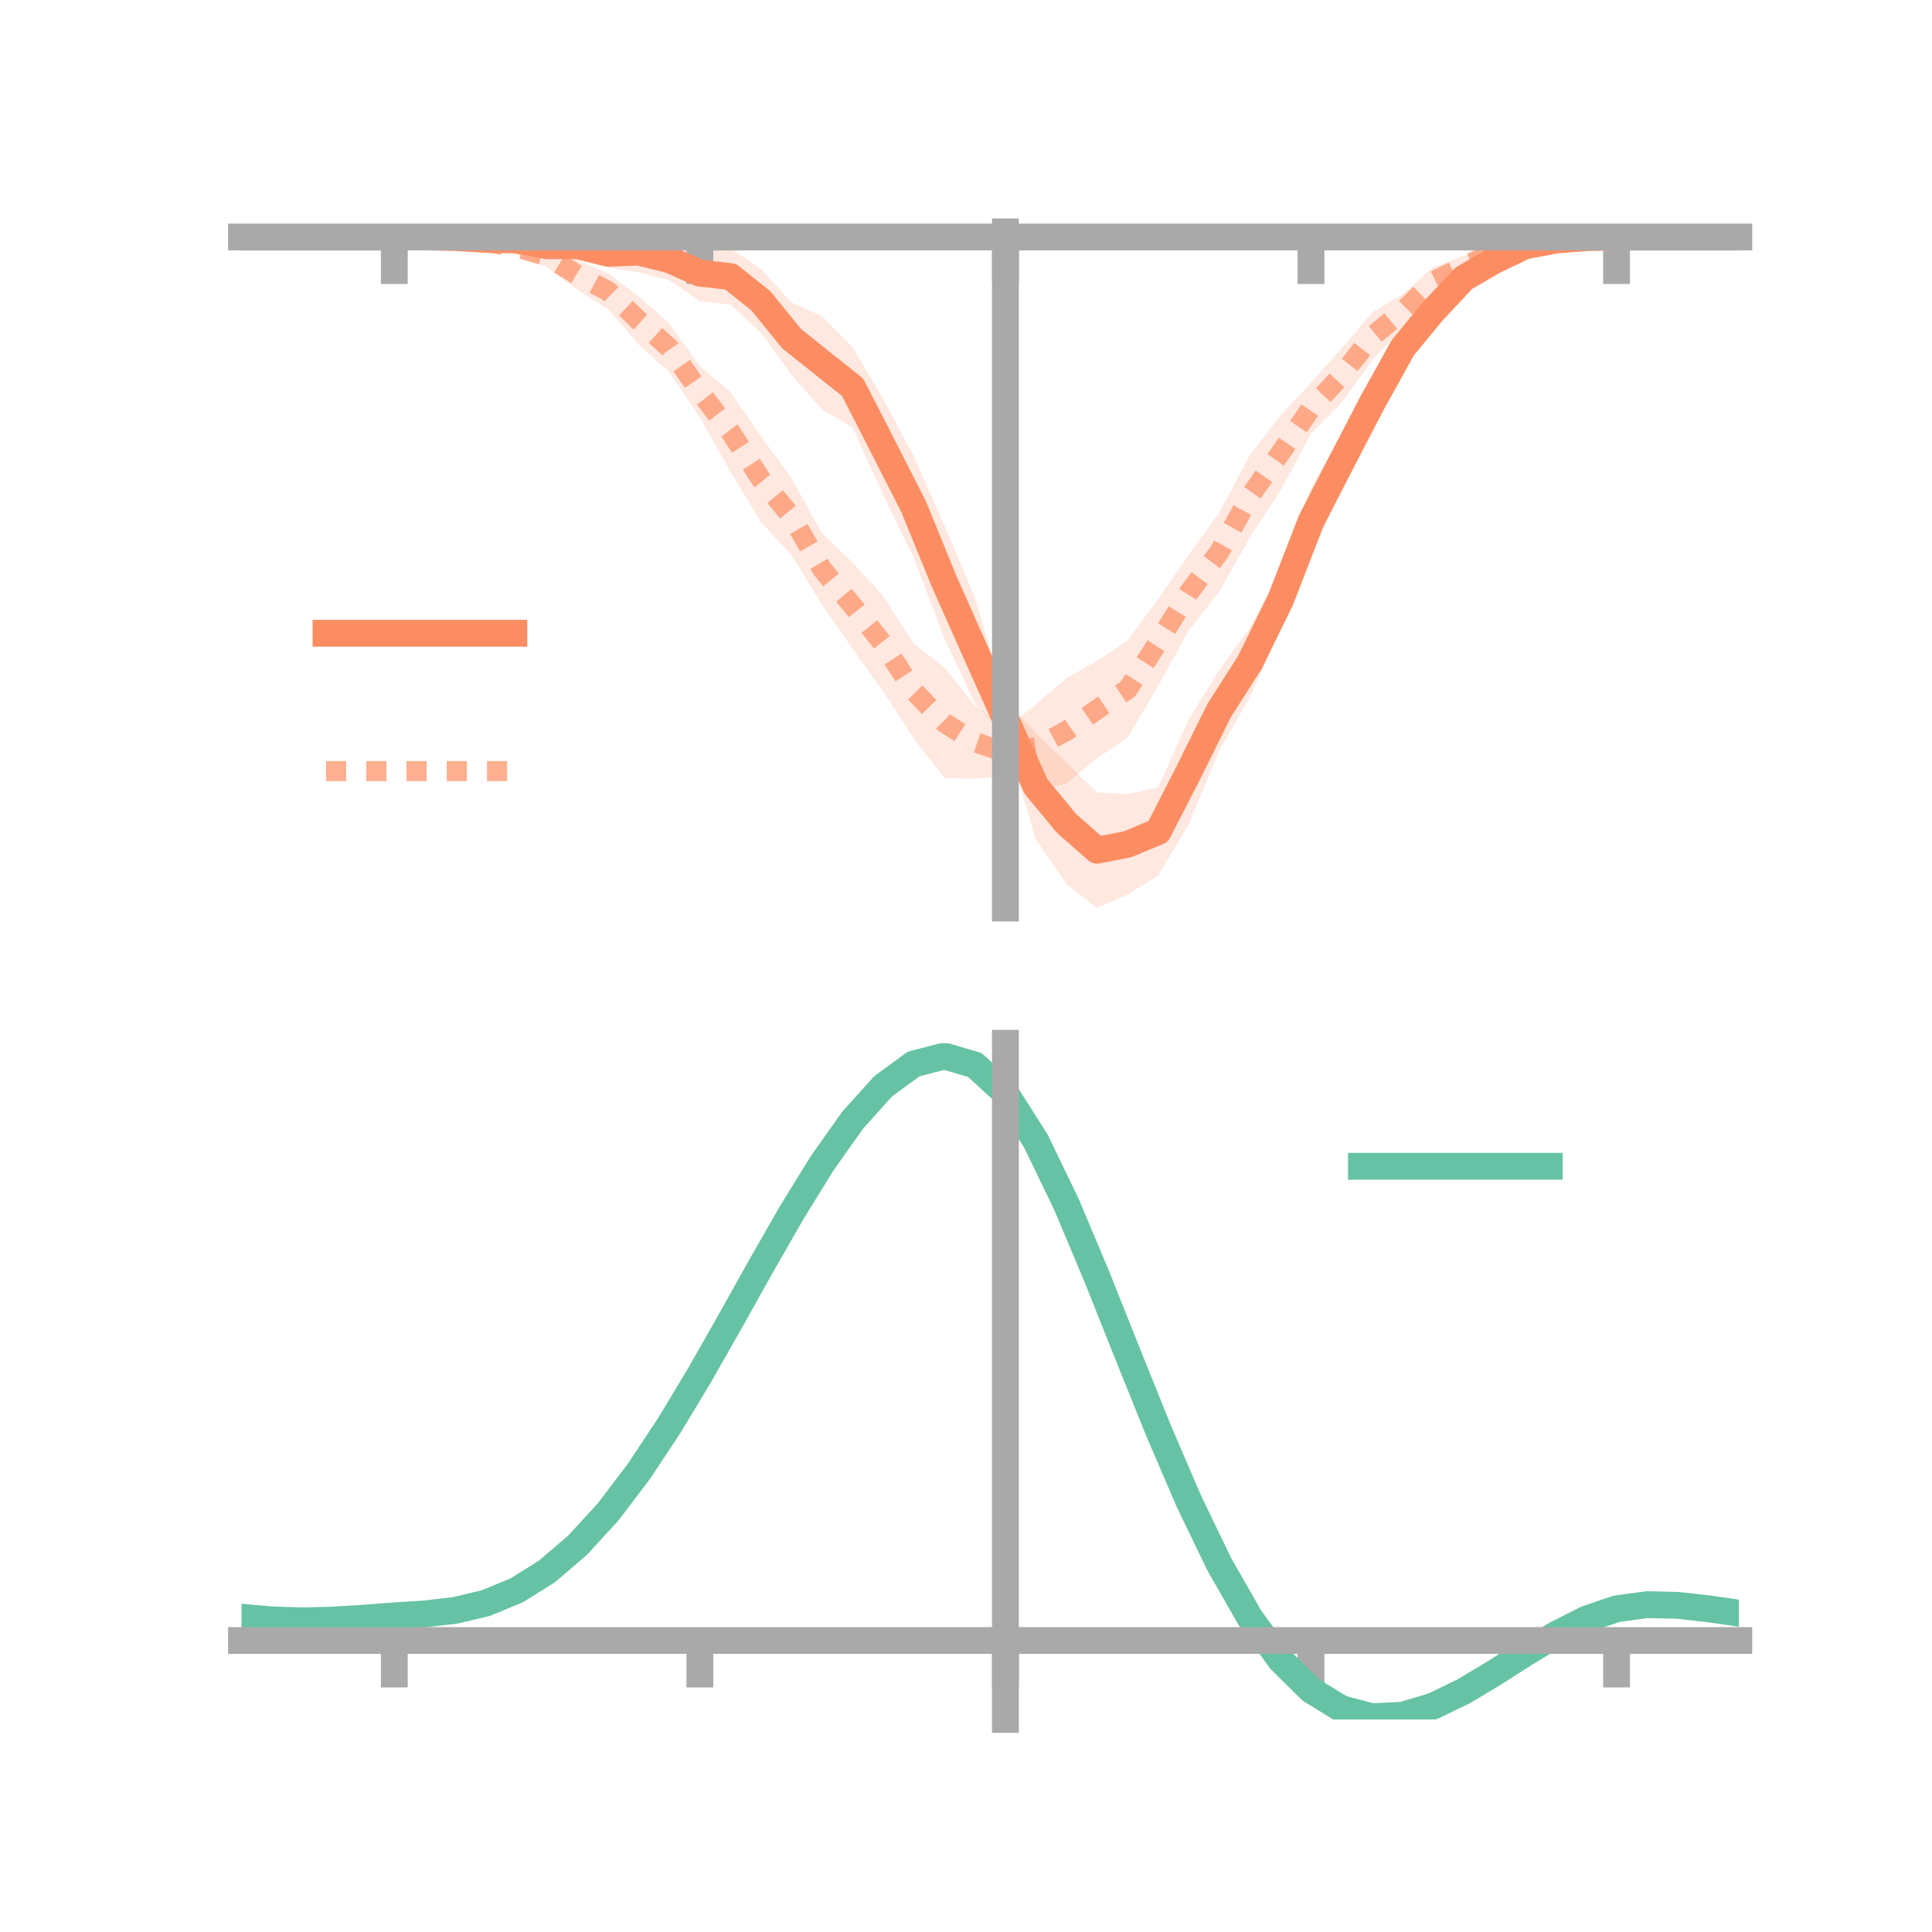 <?xml version="1.0" encoding="utf-8" standalone="no"?>
<!DOCTYPE svg PUBLIC "-//W3C//DTD SVG 1.1//EN"
  "http://www.w3.org/Graphics/SVG/1.1/DTD/svg11.dtd">
<!-- Created with matplotlib (https://matplotlib.org/) -->
<svg height="144pt" version="1.1" viewBox="0 0 144 144" width="144pt" xmlns="http://www.w3.org/2000/svg" xmlns:xlink="http://www.w3.org/1999/xlink">
 <defs>
  <style type="text/css">*{stroke-linecap:butt;stroke-linejoin:round;}</style>
 </defs>
 <g id="figure_1">
  <g id="patch_1">
   <path d="M 0 144 
L 144 144 
L 144 0 
L 0 0 
z
" style="fill:none;"/>
  </g>
  <g id="axes_1">
   <g id="patch_2">
    <path d="M 18 67.68 
L 129.6 67.68 
L 129.6 17.28 
L 18 17.28 
z
" style="fill:none;"/>
   </g>
   <g id="PolyCollection_1">
    <path clip-path="url(#p687f32555c)" d="M 18 17.667 
L 18 17.667 
L 20.278 17.667 
L 22.555 17.667 
L 24.833 17.667 
L 27.11 17.667 
L 29.388 17.667 
L 31.665 17.6 
L 33.943 17.434 
L 36.22 17.41 
L 38.498 17.411 
L 40.776 17.626 
L 43.053 17.284 
L 45.331 17.817 
L 47.608 17.28 
L 49.886 17.831 
L 52.163 18.268 
L 54.441 18.525 
L 56.718 20.05 
L 58.996 22.55 
L 61.273 23.571 
L 63.551 25.882 
L 65.829 29.73 
L 68.106 33.989 
L 70.384 39.154 
L 72.661 44.543 
L 74.939 52.164 
L 77.216 54.651 
L 79.494 56.856 
L 81.771 59.065 
L 84.049 59.189 
L 86.327 58.677 
L 88.604 53.629 
L 90.882 49.934 
L 93.159 46.778 
L 95.437 42.525 
L 97.714 36.35 
L 99.992 32.474 
L 102.269 28.342 
L 104.547 24.578 
L 106.824 22.004 
L 109.102 19.979 
L 111.38 18.85 
L 113.657 17.877 
L 115.935 17.614 
L 118.212 17.654 
L 120.49 17.667 
L 122.767 17.667 
L 125.045 17.667 
L 127.322 17.667 
L 129.6 17.667 
L 129.6 17.667 
L 129.6 17.667 
L 127.322 17.667 
L 125.045 17.667 
L 122.767 17.667 
L 120.49 17.667 
L 118.212 17.78 
L 115.935 18.183 
L 113.657 18.783 
L 111.38 19.984 
L 109.102 21.498 
L 106.824 24.329 
L 104.547 27.281 
L 102.269 31.733 
L 99.992 36.366 
L 97.714 41.374 
L 95.437 46.931 
L 93.159 51.962 
L 90.882 55.936 
L 88.604 61.439 
L 86.327 65.266 
L 84.049 66.663 
L 81.771 67.68 
L 79.494 65.893 
L 77.216 62.578 
L 74.939 54.972 
L 72.661 52.422 
L 70.384 47.576 
L 68.106 41.583 
L 65.829 36.893 
L 63.551 31.851 
L 61.273 30.536 
L 58.996 27.917 
L 56.718 24.803 
L 54.441 22.7 
L 52.163 22.451 
L 49.886 20.874 
L 47.608 20.301 
L 45.331 19.939 
L 43.053 19.349 
L 40.776 19.001 
L 38.498 18.362 
L 36.22 18.271 
L 33.943 17.984 
L 31.665 17.71 
L 29.388 17.667 
L 27.11 17.667 
L 24.833 17.667 
L 22.555 17.667 
L 20.278 17.667 
L 18 17.667 
z
" style="fill:#fc8d62;fill-opacity:0.2;"/>
   </g>
   <g id="PolyCollection_2">
    <path clip-path="url(#p687f32555c)" d="M 18 17.667 
L 18 17.667 
L 20.278 17.667 
L 22.555 17.667 
L 24.833 17.667 
L 27.11 17.667 
L 29.388 17.666 
L 31.665 17.615 
L 33.943 17.532 
L 36.22 17.615 
L 38.498 17.909 
L 40.776 18.283 
L 43.053 19.4 
L 45.331 20.366 
L 47.608 22.094 
L 49.886 24.125 
L 52.163 27.287 
L 54.441 29.213 
L 56.718 32.509 
L 58.996 35.645 
L 61.273 39.746 
L 63.551 41.932 
L 65.829 44.432 
L 68.106 47.971 
L 70.384 49.746 
L 72.661 52.59 
L 74.939 54.32 
L 77.216 52.487 
L 79.494 50.538 
L 81.771 49.262 
L 84.049 47.742 
L 86.327 44.647 
L 88.604 41.368 
L 90.882 38.179 
L 93.159 33.927 
L 95.437 30.957 
L 97.714 28.545 
L 99.992 25.966 
L 102.269 23.297 
L 104.547 21.942 
L 106.824 19.918 
L 109.102 19.079 
L 111.38 18.22 
L 113.657 17.703 
L 115.935 17.623 
L 118.212 17.624 
L 120.49 17.665 
L 122.767 17.667 
L 125.045 17.667 
L 127.322 17.667 
L 129.6 17.667 
L 129.6 17.667 
L 129.6 17.667 
L 127.322 17.667 
L 125.045 17.667 
L 122.767 17.667 
L 120.49 17.669 
L 118.212 17.761 
L 115.935 18.047 
L 113.657 18.583 
L 111.38 19.379 
L 109.102 20.643 
L 106.824 22.035 
L 104.547 24.484 
L 102.269 26.853 
L 99.992 30.011 
L 97.714 32.318 
L 95.437 36.575 
L 93.159 40.044 
L 90.882 44.103 
L 88.604 46.988 
L 86.327 51.117 
L 84.049 55.006 
L 81.771 56.5 
L 79.494 58.406 
L 77.216 58.877 
L 74.939 57.848 
L 72.661 58.047 
L 70.384 57.978 
L 68.106 55.035 
L 65.829 51.545 
L 63.551 48.362 
L 61.273 45.09 
L 58.996 41.36 
L 56.718 38.922 
L 54.441 35.152 
L 52.163 31.108 
L 49.886 27.736 
L 47.608 25.685 
L 45.331 23.042 
L 43.053 21.604 
L 40.776 19.936 
L 38.498 18.956 
L 36.22 18.459 
L 33.943 17.961 
L 31.665 17.739 
L 29.388 17.667 
L 27.11 17.667 
L 24.833 17.667 
L 22.555 17.667 
L 20.278 17.667 
L 18 17.667 
z
" style="fill:#fc8d62;fill-opacity:0.2;"/>
   </g>
   <g id="matplotlib.axis_1">
    <g id="xtick_1">
     <g id="line2d_1">
      <defs>
       <path d="M 0 0 
L 0 3.5 
" id="m4165684a78" style="stroke:#a9a9a9;stroke-width:2;"/>
      </defs>
      <g>
       <use style="fill:#a9a9a9;stroke:#a9a9a9;stroke-width:2;" x="29.388" xlink:href="#m4165684a78" y="17.667"/>
      </g>
     </g>
    </g>
    <g id="xtick_2">
     <g id="line2d_2">
      <g>
       <use style="fill:#a9a9a9;stroke:#a9a9a9;stroke-width:2;" x="52.163" xlink:href="#m4165684a78" y="17.667"/>
      </g>
     </g>
    </g>
    <g id="xtick_3">
     <g id="line2d_3">
      <g>
       <use style="fill:#a9a9a9;stroke:#a9a9a9;stroke-width:2;" x="74.939" xlink:href="#m4165684a78" y="17.667"/>
      </g>
     </g>
    </g>
    <g id="xtick_4">
     <g id="line2d_4">
      <g>
       <use style="fill:#a9a9a9;stroke:#a9a9a9;stroke-width:2;" x="97.714" xlink:href="#m4165684a78" y="17.667"/>
      </g>
     </g>
    </g>
    <g id="xtick_5">
     <g id="line2d_5">
      <g>
       <use style="fill:#a9a9a9;stroke:#a9a9a9;stroke-width:2;" x="120.49" xlink:href="#m4165684a78" y="17.667"/>
      </g>
     </g>
    </g>
   </g>
   <g id="matplotlib.axis_2"/>
   <g id="line2d_6">
    <path clip-path="url(#p687f32555c)" d="M 18 17.667 
L 20.278 17.667 
L 22.555 17.667 
L 24.833 17.667 
L 27.11 17.667 
L 29.388 17.667 
L 31.665 17.655 
L 33.943 17.709 
L 36.22 17.841 
L 38.498 17.887 
L 40.776 18.314 
L 43.053 18.317 
L 45.331 18.878 
L 47.608 18.79 
L 49.886 19.352 
L 52.163 20.36 
L 54.441 20.613 
L 56.718 22.426 
L 58.996 25.234 
L 61.273 27.054 
L 63.551 28.866 
L 65.829 33.311 
L 68.106 37.786 
L 70.384 43.365 
L 72.661 48.482 
L 74.939 53.568 
L 77.216 58.614 
L 79.494 61.375 
L 81.771 63.373 
L 84.049 62.926 
L 86.327 61.972 
L 88.604 57.534 
L 90.882 52.935 
L 93.159 49.37 
L 95.437 44.728 
L 97.714 38.862 
L 99.992 34.42 
L 102.269 30.037 
L 104.547 25.929 
L 106.824 23.167 
L 109.102 20.738 
L 111.38 19.417 
L 113.657 18.33 
L 115.935 17.898 
L 118.212 17.717 
L 120.49 17.667 
L 122.767 17.667 
L 125.045 17.667 
L 127.322 17.667 
L 129.6 17.667 
" style="fill:none;stroke:#fc8d62;stroke-linecap:square;stroke-width:2;"/>
   </g>
   <g id="line2d_7">
    <path clip-path="url(#p687f32555c)" d="M 18 17.667 
L 20.278 17.667 
L 22.555 17.667 
L 24.833 17.667 
L 27.11 17.667 
L 29.388 17.667 
L 31.665 17.677 
L 33.943 17.746 
L 36.22 18.037 
L 38.498 18.433 
L 40.776 19.109 
L 43.053 20.502 
L 45.331 21.704 
L 47.608 23.889 
L 49.886 25.931 
L 52.163 29.198 
L 54.441 32.183 
L 56.718 35.715 
L 58.996 38.503 
L 61.273 42.418 
L 63.551 45.147 
L 65.829 47.988 
L 68.106 51.503 
L 70.384 53.862 
L 72.661 55.319 
L 74.939 56.084 
L 77.216 55.682 
L 79.494 54.472 
L 81.771 52.881 
L 84.049 51.374 
L 86.327 47.882 
L 88.604 44.178 
L 90.882 41.141 
L 93.159 36.986 
L 95.437 33.766 
L 97.714 30.431 
L 99.992 27.989 
L 102.269 25.075 
L 104.547 23.213 
L 106.824 20.976 
L 109.102 19.861 
L 111.38 18.799 
L 113.657 18.143 
L 115.935 17.835 
L 118.212 17.692 
L 120.49 17.667 
L 122.767 17.667 
L 125.045 17.667 
L 127.322 17.667 
L 129.6 17.667 
" style="fill:none;stroke:#fc8d62;stroke-dasharray:1.5,1.5;stroke-dashoffset:0;stroke-opacity:0.7;stroke-width:1.5;"/>
   </g>
   <g id="patch_3">
    <path d="M 74.939 67.68 
L 74.939 17.28 
" style="fill:none;stroke:#a9a9a9;stroke-linecap:square;stroke-linejoin:miter;stroke-width:2;"/>
   </g>
   <g id="patch_4">
    <path d="M 129.6 67.68 
L 129.6 17.28 
" style="fill:none;"/>
   </g>
   <g id="patch_5">
    <path d="M 18 17.667 
L 129.6 17.667 
" style="fill:none;stroke:#a9a9a9;stroke-linecap:square;stroke-linejoin:miter;stroke-width:2;"/>
   </g>
   <g id="patch_6">
    <path d="M 18 17.28 
L 129.6 17.28 
" style="fill:none;"/>
   </g>
   <g id="legend_1">
    <g id="line2d_8">
     <path d="M 24.3 47.2 
L 38.3 47.2 
" style="fill:none;stroke:#fc8d62;stroke-linecap:square;stroke-width:2;"/>
    </g>
    <g id="line2d_9"/>
    <g id="text_1">
     <!--   -->
     <g transform="translate(43.9 49.65)scale(0.07 -0.07)">
      <defs>
       <path id="DejaVuSans-32"/>
      </defs>
      <use xlink:href="#DejaVuSans-32"/>
     </g>
    </g>
    <g id="line2d_10">
     <path d="M 24.3 57.474 
L 38.3 57.474 
" style="fill:none;stroke:#fc8d62;stroke-dasharray:1.5,1.5;stroke-dashoffset:0;stroke-opacity:0.7;stroke-width:1.5;"/>
    </g>
    <g id="line2d_11"/>
    <g id="text_2">
     <!--   -->
     <g transform="translate(43.9 59.924)scale(0.07 -0.07)">
      <use xlink:href="#DejaVuSans-32"/>
     </g>
    </g>
   </g>
  </g>
  <g id="axes_2">
   <g id="patch_7">
    <path d="M 18 128.16 
L 129.6 128.16 
L 129.6 77.76 
L 18 77.76 
z
" style="fill:none;"/>
   </g>
   <g id="PolyCollection_3">
    <path clip-path="url(#p81aab13a4a)" d="M 18 120.579 
L 18 120.493 
L 20.278 120.704 
L 22.555 120.777 
L 24.833 120.716 
L 27.11 120.562 
L 29.388 120.386 
L 31.665 120.232 
L 33.943 119.96 
L 36.22 119.412 
L 38.498 118.461 
L 40.776 117.017 
L 43.053 115.028 
L 45.331 112.485 
L 47.608 109.42 
L 49.886 105.899 
L 52.163 102.025 
L 54.441 97.926 
L 56.718 93.756 
L 58.996 89.69 
L 61.273 85.917 
L 63.551 82.637 
L 65.829 80.051 
L 68.106 78.36 
L 70.384 77.76 
L 72.661 78.437 
L 74.939 80.557 
L 77.216 84.2 
L 79.494 88.988 
L 81.771 94.486 
L 84.049 100.285 
L 86.327 106.029 
L 88.604 111.42 
L 90.882 116.223 
L 93.159 120.269 
L 95.437 123.457 
L 97.714 125.744 
L 99.992 127.151 
L 102.269 127.748 
L 104.547 127.642 
L 106.824 126.97 
L 109.102 125.883 
L 111.38 124.541 
L 113.657 123.108 
L 115.935 121.743 
L 118.212 120.599 
L 120.49 119.826 
L 122.767 119.523 
L 125.045 119.579 
L 127.322 119.843 
L 129.6 120.182 
L 129.6 120.292 
L 129.6 120.292 
L 127.322 119.974 
L 125.045 119.727 
L 122.767 119.681 
L 120.49 119.992 
L 118.212 120.778 
L 115.935 121.951 
L 113.657 123.361 
L 111.38 124.843 
L 109.102 126.228 
L 106.824 127.349 
L 104.547 128.042 
L 102.269 128.16 
L 99.992 127.577 
L 97.714 126.201 
L 95.437 123.976 
L 93.159 120.888 
L 90.882 116.975 
L 88.604 112.331 
L 86.327 107.114 
L 84.049 101.546 
L 81.771 95.918 
L 79.494 90.576 
L 77.216 85.92 
L 74.939 82.377 
L 72.661 80.318 
L 70.384 79.661 
L 68.106 80.24 
L 65.829 81.868 
L 63.551 84.354 
L 61.273 87.502 
L 58.996 91.115 
L 56.718 95.003 
L 54.441 98.986 
L 52.163 102.897 
L 49.886 106.591 
L 47.608 109.947 
L 45.331 112.873 
L 43.053 115.307 
L 40.776 117.222 
L 38.498 118.624 
L 36.22 119.554 
L 33.943 120.091 
L 31.665 120.352 
L 29.388 120.494 
L 27.11 120.654 
L 24.833 120.791 
L 22.555 120.841 
L 20.278 120.772 
L 18 120.579 
z
" style="fill:#66c2a5;fill-opacity:0.2;"/>
   </g>
   <g id="matplotlib.axis_3">
    <g id="xtick_6">
     <g id="line2d_12">
      <g>
       <use style="fill:#a9a9a9;stroke:#a9a9a9;stroke-width:2;" x="29.388" xlink:href="#m4165684a78" y="122.273"/>
      </g>
     </g>
    </g>
    <g id="xtick_7">
     <g id="line2d_13">
      <g>
       <use style="fill:#a9a9a9;stroke:#a9a9a9;stroke-width:2;" x="52.163" xlink:href="#m4165684a78" y="122.273"/>
      </g>
     </g>
    </g>
    <g id="xtick_8">
     <g id="line2d_14">
      <g>
       <use style="fill:#a9a9a9;stroke:#a9a9a9;stroke-width:2;" x="74.939" xlink:href="#m4165684a78" y="122.273"/>
      </g>
     </g>
    </g>
    <g id="xtick_9">
     <g id="line2d_15">
      <g>
       <use style="fill:#a9a9a9;stroke:#a9a9a9;stroke-width:2;" x="97.714" xlink:href="#m4165684a78" y="122.273"/>
      </g>
     </g>
    </g>
    <g id="xtick_10">
     <g id="line2d_16">
      <g>
       <use style="fill:#a9a9a9;stroke:#a9a9a9;stroke-width:2;" x="120.49" xlink:href="#m4165684a78" y="122.273"/>
      </g>
     </g>
    </g>
   </g>
   <g id="matplotlib.axis_4"/>
   <g id="line2d_17">
    <path clip-path="url(#p81aab13a4a)" d="M 18 120.536 
L 20.278 120.738 
L 22.555 120.809 
L 24.833 120.753 
L 27.11 120.608 
L 29.388 120.44 
L 31.665 120.292 
L 33.943 120.025 
L 36.22 119.483 
L 38.498 118.543 
L 40.776 117.119 
L 43.053 115.167 
L 45.331 112.679 
L 47.608 109.683 
L 49.886 106.245 
L 52.163 102.461 
L 54.441 98.456 
L 56.718 94.38 
L 58.996 90.402 
L 61.273 86.709 
L 63.551 83.495 
L 65.829 80.959 
L 68.106 79.3 
L 70.384 78.711 
L 72.661 79.377 
L 74.939 81.467 
L 77.216 85.06 
L 79.494 89.782 
L 81.771 95.202 
L 84.049 100.916 
L 86.327 106.571 
L 88.604 111.876 
L 90.882 116.599 
L 93.159 120.579 
L 95.437 123.716 
L 97.714 125.973 
L 99.992 127.364 
L 102.269 127.954 
L 104.547 127.842 
L 106.824 127.16 
L 109.102 126.056 
L 111.38 124.692 
L 113.657 123.235 
L 115.935 121.847 
L 118.212 120.688 
L 120.49 119.909 
L 122.767 119.602 
L 125.045 119.653 
L 127.322 119.909 
L 129.6 120.237 
" style="fill:none;stroke:#66c2a5;stroke-linecap:square;stroke-width:2;"/>
   </g>
   <g id="patch_8">
    <path d="M 74.939 128.16 
L 74.939 77.76 
" style="fill:none;stroke:#a9a9a9;stroke-linecap:square;stroke-linejoin:miter;stroke-width:2;"/>
   </g>
   <g id="patch_9">
    <path d="M 129.6 128.16 
L 129.6 77.76 
" style="fill:none;"/>
   </g>
   <g id="patch_10">
    <path d="M 18 122.273 
L 129.6 122.273 
" style="fill:none;stroke:#a9a9a9;stroke-linecap:square;stroke-linejoin:miter;stroke-width:2;"/>
   </g>
   <g id="patch_11">
    <path d="M 18 77.76 
L 129.6 77.76 
" style="fill:none;"/>
   </g>
   <g id="legend_2">
    <g id="line2d_18">
     <path d="M 101.475 86.929 
L 115.475 86.929 
" style="fill:none;stroke:#66c2a5;stroke-linecap:square;stroke-width:2;"/>
    </g>
    <g id="line2d_19"/>
    <g id="text_3">
     <!--   -->
     <g transform="translate(121.075 89.379)scale(0.07 -0.07)">
      <use xlink:href="#DejaVuSans-32"/>
     </g>
    </g>
   </g>
  </g>
 </g>
 <defs>
  <clipPath id="p687f32555c">
   <rect height="50.4" width="111.6" x="18" y="17.28"/>
  </clipPath>
  <clipPath id="p81aab13a4a">
   <rect height="50.4" width="111.6" x="18" y="77.76"/>
  </clipPath>
 </defs>
</svg>
